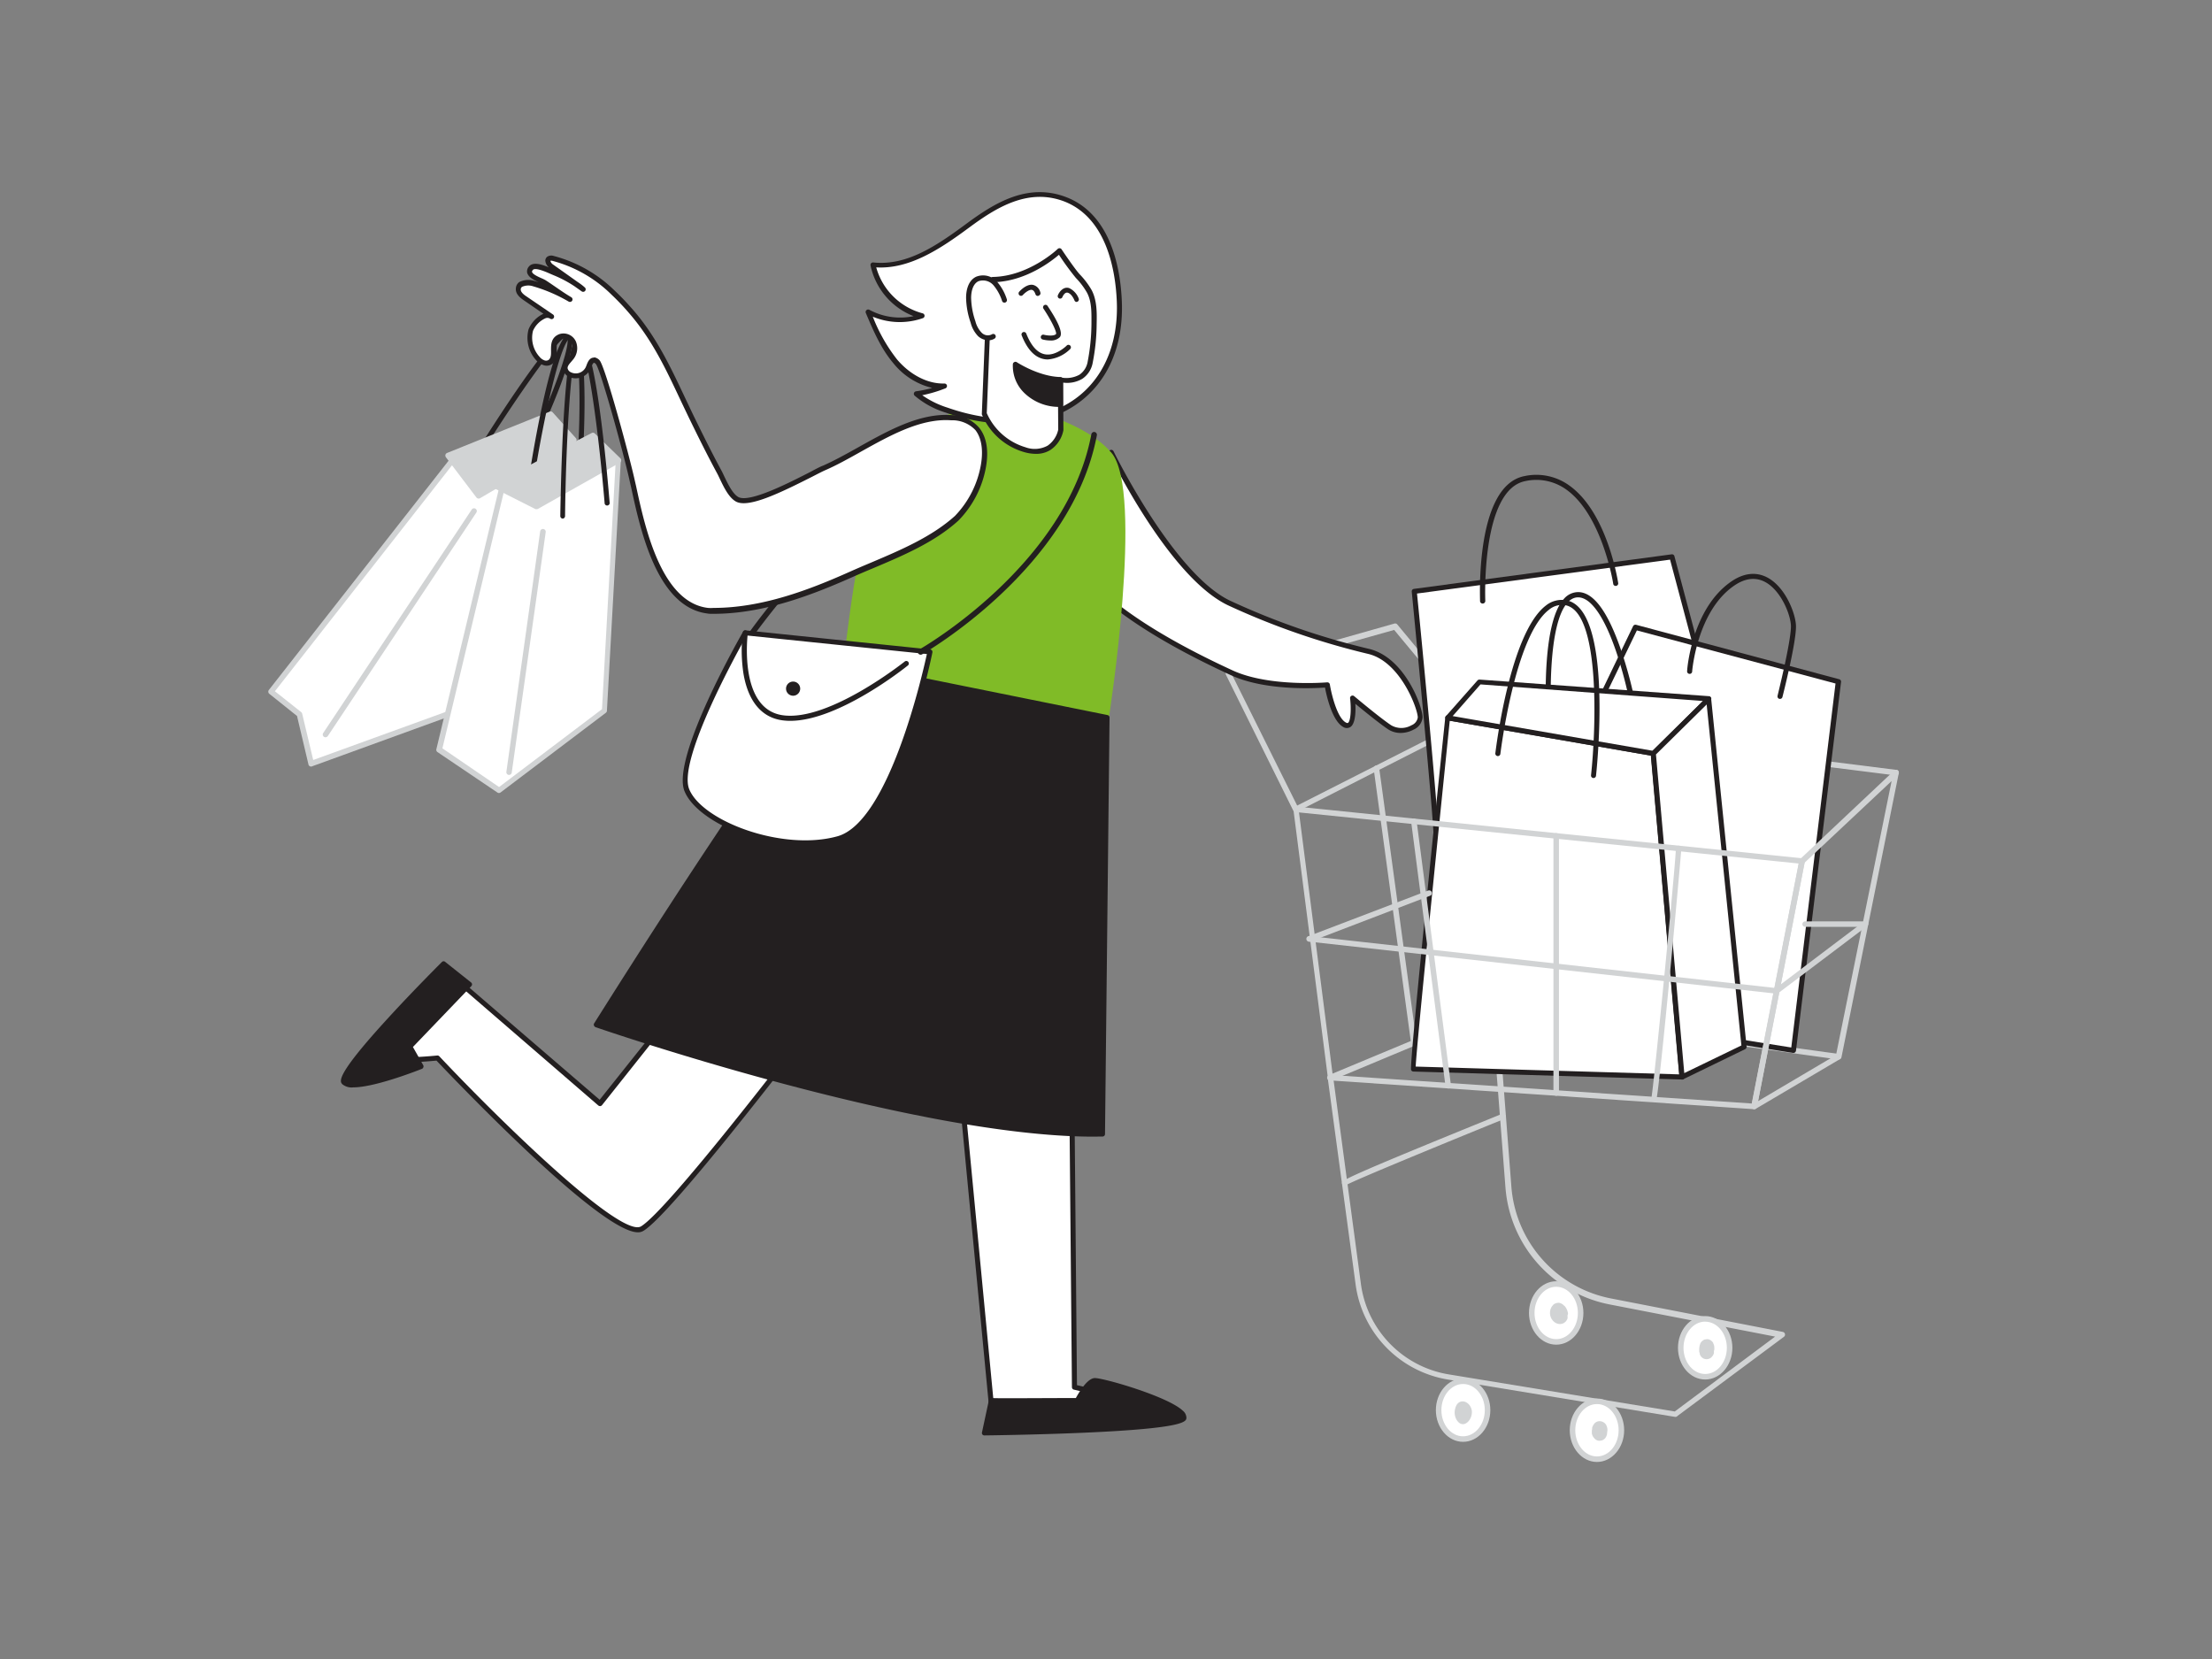 <svg id="_41_shopping" data-name="#41_shopping" xmlns="http://www.w3.org/2000/svg" viewBox="0 0 400 300"><rect x="0" y="0" width="400" height="300" fill="#808080" stroke="none"/><path d="M135.83,115.23a.52.52,0,0,1-.29-.09.51.51,0,0,1-.12-.7c.12-.17,12.13-17.17,26.45-27.19a.49.49,0,0,1,.69.12.5.5,0,0,1-.12.7C148.27,98,136.36,114.84,136.24,115A.5.5,0,0,1,135.83,115.23Z" fill="#231f20"/><path d="M303,256.22h-.08l-41-6.74a20.14,20.14,0,0,1-16.79-17.26L240.1,195a.48.48,0,0,1,.42-.56.5.5,0,0,1,.57.42l5,37.28a19.17,19.17,0,0,0,16,16.41l40.76,6.69L321,241.7l-30-5.83a23.35,23.35,0,0,1-18.76-21.06l-6.5-83.91-31.22,15.89a.53.53,0,0,1-.39,0,.51.51,0,0,1-.29-.25L221.68,122a.51.51,0,0,1,0-.42.5.5,0,0,1,.32-.28l30.16-8.54a.49.49,0,0,1,.52.17l13.83,16.67,76.42,9.62a.51.51,0,0,1,.44.56.5.5,0,0,1-.56.44l-76-9.57,6.5,84a22.33,22.33,0,0,0,18,20.15l31.08,6.05a.51.51,0,0,1,.39.38.5.5,0,0,1-.19.51l-19.24,14.3A.47.47,0,0,1,303,256.22ZM222.85,122.14l11.72,23.53L265.46,130l-13.35-16.09Z" fill="#d1d3d4"/><path d="M240.59,195.38a.5.5,0,0,1-.19-1L270.1,182a.48.48,0,0,1,.26,0l62.17,8.59a.51.51,0,0,1,.43.57.5.5,0,0,1-.57.42l-62-8.57-29.58,12.35A.41.41,0,0,1,240.59,195.38Z" fill="#d1d3d4"/><ellipse cx="281.41" cy="237.42" rx="4.42" ry="5.23" fill="#fff"/><path d="M281.41,243.16c-2.71,0-4.92-2.58-4.92-5.74s2.21-5.73,4.92-5.73,4.92,2.57,4.92,5.73S284.13,243.16,281.41,243.16Zm0-10.47c-2.16,0-3.92,2.12-3.92,4.73s1.76,4.74,3.92,4.74,3.92-2.13,3.92-4.74S283.57,232.69,281.41,232.69Z" fill="#d1d3d4"/><ellipse cx="264.57" cy="255" rx="4.42" ry="5.23" fill="#fff"/><path d="M264.57,260.73c-2.71,0-4.92-2.57-4.92-5.73s2.21-5.73,4.92-5.73,4.93,2.57,4.93,5.73S267.29,260.73,264.57,260.73Zm0-10.46c-2.16,0-3.92,2.12-3.92,4.73s1.76,4.73,3.92,4.73,3.93-2.12,3.93-4.73S266.74,250.27,264.57,250.27Z" fill="#d1d3d4"/><ellipse cx="288.78" cy="258.63" rx="4.42" ry="5.23" fill="#fff"/><path d="M288.78,264.37c-2.71,0-4.92-2.58-4.92-5.74s2.21-5.73,4.92-5.73,4.92,2.57,4.92,5.73S291.49,264.37,288.78,264.37Zm0-10.47c-2.16,0-3.92,2.12-3.92,4.73s1.76,4.74,3.92,4.74,3.92-2.13,3.92-4.74S290.94,253.9,288.78,253.9Z" fill="#d1d3d4"/><ellipse cx="308.35" cy="243.73" rx="4.42" ry="5.23" fill="#fff"/><path d="M308.35,249.46c-2.71,0-4.92-2.57-4.92-5.73s2.21-5.74,4.92-5.74,4.92,2.58,4.92,5.74S311.06,249.46,308.35,249.46Zm0-10.47c-2.16,0-3.92,2.13-3.92,4.74s1.76,4.73,3.92,4.73,3.92-2.12,3.92-4.73S310.51,239,308.35,239Z" fill="#d1d3d4"/><path d="M313.28,188.92l-.11,0a.49.49,0,0,1-.38-.59l11-50.19a.49.49,0,0,1,.59-.38.5.5,0,0,1,.38.6l-11,50.18A.5.5,0,0,1,313.28,188.92Z" fill="#d1d3d4"/><path d="M297.73,186.76h0a.49.49,0,0,1-.48-.51l1.34-52a.5.5,0,0,1,1,0l-1.34,52A.5.5,0,0,1,297.73,186.76Z" fill="#d1d3d4"/><path d="M255.68,189.18a.51.51,0,0,1-.5-.44L248.4,139a.5.5,0,1,1,1-.13l6.78,49.73a.5.5,0,0,1-.42.56Z" fill="#d1d3d4"/><path d="M259.66,151.16c.28-1-3.92-44.22-3.92-44.22l46.61-6.24L315.21,149Z" fill="#fff"/><path d="M259.66,151.62a.47.47,0,0,1-.36-.18.44.44,0,0,1-.09-.38c.14-1.29-2.27-27-3.92-44.08a.45.45,0,0,1,.39-.49l46.61-6.25a.45.45,0,0,1,.5.34l12.86,48.28a.43.43,0,0,1-.07.38.45.45,0,0,1-.35.19l-55.55,2.19Zm-3.42-44.29c1,9.94,3.73,38.75,3.87,43.35l54.51-2.14L302,101.2Z" fill="#231f20"/><polygon points="324.31 189.94 332.46 123.26 295.73 113.41 263.51 180.26 324.31 189.94" fill="#fff"/><path d="M324.31,190.4h-.07l-60.8-9.68a.48.48,0,0,1-.33-.24.46.46,0,0,1,0-.41l32.21-66.85a.48.48,0,0,1,.53-.24l36.74,9.85a.45.45,0,0,1,.33.49L324.77,190a.5.5,0,0,1-.18.31A.47.47,0,0,1,324.31,190.4Zm-60.12-10.5,59.73,9.52,8-65.82L296,114Z" fill="#231f20"/><path d="M295.61,130.25a.45.45,0,0,1-.45-.55c0-1.16-2.81-15.69-7.26-20.34-1.56-1.64-3.15-1.75-4.37-.47-3.74,3.92-3.06,18.92-3.06,19.07a.46.46,0,1,1-.91,0c0-.63-.7-15.54,3.31-19.74a3.41,3.41,0,0,1,2.51-1.15c1.83,0,3.6,1.55,5.26,4.6C294,117.8,296.42,129.38,296,130A.44.44,0,0,1,295.61,130.25Z" fill="#231f20"/><path d="M284.7,188.77a.5.5,0,0,1-.5-.47l-3.38-54.24a.5.5,0,0,1,.47-.53.51.51,0,0,1,.53.47l3.38,54.24a.51.51,0,0,1-.47.53Z" fill="#d1d3d4"/><path d="M255.58,193.31c-.32-.8,6.21-63.51,6.21-63.51L299,136.25l5.19,58.5Z" fill="#fff"/><path d="M304.17,195.21h0l-48.59-1.44a.47.47,0,0,1-.41-.29c-.33-.81,4.21-44.84,6.18-63.73a.44.44,0,0,1,.17-.32.42.42,0,0,1,.36-.08l37.18,6.45a.47.47,0,0,1,.38.41l5.2,58.5a.45.45,0,0,1-.46.5ZM256,192.87l47.64,1.41-5.12-57.64-36.36-6.31C260.45,147.11,256.22,188.36,256,192.87Z" fill="#231f20"/><polygon points="261.79 129.8 267.5 123.34 308.98 126.38 298.98 136.25 261.79 129.8" fill="#fff"/><path d="M299,136.71h-.08l-37.19-6.45a.47.47,0,0,1-.35-.3.46.46,0,0,1,.09-.46l5.71-6.46a.5.5,0,0,1,.38-.15l41.47,3a.48.48,0,0,1,.4.3.47.47,0,0,1-.11.49l-10,9.87A.48.48,0,0,1,299,136.71Zm-36.31-7.22,36.15,6.27,9.12-9-40.24-3Z" fill="#231f20"/><polygon points="308.98 126.38 315.38 189.31 304.17 194.75 298.98 136.25 308.98 126.38" fill="#fff"/><path d="M304.17,195.21a.46.46,0,0,1-.22-.06.45.45,0,0,1-.23-.36l-5.2-58.5a.45.45,0,0,1,.14-.36l10-9.88a.46.46,0,0,1,.77.28l6.41,62.93a.47.47,0,0,1-.26.46l-11.21,5.45A.45.45,0,0,1,304.17,195.21Zm-4.72-58.78,5.12,57.62,10.33-5-6.28-61.66Z" fill="#231f20"/><path d="M288.16,140.69h-.05a.45.45,0,0,1-.4-.5c.89-8.24,1.77-29.84-4.77-30.77a3.7,3.7,0,0,0-2.86.86c-6.17,4.74-8.73,25.82-8.76,26a.46.46,0,1,1-.91-.11c.11-.88,2.64-21.67,9.11-26.65a4.62,4.62,0,0,1,3.55-1c8.75,1.24,5.68,30.52,5.54,31.77A.45.45,0,0,1,288.16,140.69Z" fill="#231f20"/><path d="M268.09,109.14a.46.46,0,0,1-.45-.44c0-.85-.84-20.85,8-22.6a10.16,10.16,0,0,1,8.09,1.66c6.88,4.84,8.82,17.2,8.9,17.73a.46.46,0,0,1-.9.14c0-.13-2-12.51-8.52-17.12a9.27,9.27,0,0,0-7.4-1.51c-8,1.59-7.23,21.46-7.22,21.66a.47.47,0,0,1-.44.48Z" fill="#231f20"/><path d="M321.88,126.38h-.11a.46.46,0,0,1-.33-.55c0-.1,2.39-9.55,2.42-12.54,0-2-1.75-6.5-4.69-8.06-1.74-.91-3.63-.68-5.63.71-6.66,4.62-7.53,15.33-7.54,15.43a.46.46,0,1,1-.91-.06c0-.46.91-11.25,7.93-16.12,2.87-2,5.16-1.51,6.57-.76,3.39,1.79,5.2,6.8,5.18,8.87,0,3.1-2.35,12.36-2.45,12.75A.44.44,0,0,1,321.88,126.38Z" fill="#231f20"/><path d="M321.29,179.69h-.06l-84.46-9.41a.51.51,0,0,1-.44-.56.52.52,0,0,1,.55-.44l84.26,9.39,15.88-12a.5.5,0,0,1,.7.1.51.51,0,0,1-.1.7l-16,12.08A.49.49,0,0,1,321.29,179.69Z" fill="#d1d3d4"/><path d="M261.88,196.83a.5.5,0,0,1-.49-.44l-6.21-47.8a.51.51,0,0,1,.43-.56.49.49,0,0,1,.56.43l6.21,47.8a.49.49,0,0,1-.43.56Z" fill="#d1d3d4"/><path d="M281.41,198.15a.5.5,0,0,1-.5-.5V151.16a.5.5,0,0,1,.5-.5.5.5,0,0,1,.5.5v46.49A.5.5,0,0,1,281.41,198.15Z" fill="#d1d3d4"/><path d="M299.44,199.19l-.37-.34,0-.5,0,.5-.47-.15c.41-1.72,4.56-44,4.44-45.21a.53.53,0,0,1,.44-.56.5.5,0,0,1,.56.42C304.09,153.71,300,198.59,299.44,199.19Z" fill="#d1d3d4"/><path d="M317.21,200.58h0l-76.61-5.2a.52.52,0,0,1-.47-.44l-6.24-48.53A.52.52,0,0,1,234,146a.49.49,0,0,1,.41-.15l91.52,9.36a.53.53,0,0,1,.36.2.49.49,0,0,1,.08.39l-8.66,44.38A.51.51,0,0,1,317.21,200.58ZM241,194.41l75.77,5.14,8.48-43.4-90.35-9.24Z" fill="#d1d3d4"/><path d="M317.21,200.58a.5.5,0,0,1-.29-.09.49.49,0,0,1-.2-.5l8.66-44.38a.56.56,0,0,1,.15-.27l17-16a.5.5,0,0,1,.83.47L333,191.17a.48.48,0,0,1-.24.33l-15.25,9A.47.47,0,0,1,317.21,200.58ZM326.33,156l-8.42,43.12,14.1-8.33,10.05-49.55Z" fill="#d1d3d4"/><path d="M337.32,167.61H326.43a.5.5,0,0,1-.5-.5.5.5,0,0,1,.5-.5h10.89a.5.5,0,0,1,.5.5A.51.51,0,0,1,337.32,167.61Z" fill="#d1d3d4"/><path d="M236.83,170.28a.5.5,0,0,1-.18-1l21.6-8.24a.5.5,0,1,1,.36.94L237,170.25A.47.47,0,0,1,236.83,170.28Z" fill="#d1d3d4"/><path d="M243.17,214.41a.5.5,0,0,1-.49-.44c-.07-.5-.11-.76,28.93-12.55a.51.51,0,0,1,.65.27.51.51,0,0,1-.28.66c-10.85,4.41-27.25,11.16-28.44,11.9a.54.54,0,0,1-.3.15Z" fill="#d1d3d4"/><path d="M266.15,255.61a2.29,2.29,0,0,0,0-.52c-.3-1.84-2.52-2.44-3-.38a2.64,2.64,0,0,0,.23,2C264.4,258.44,266,257.14,266.15,255.61Z" fill="#d1d3d4"/><path d="M283.54,237.65c0-.14,0-.28-.06-.42a1.46,1.46,0,0,0-.05-.2,4.84,4.84,0,0,0-.21-.47,3.91,3.91,0,0,0-.3-.41l-.05,0a.48.48,0,0,0-.09-.11,2.25,2.25,0,0,0-.3-.24l-.08-.05-.31-.13a1,1,0,0,0-.51,0,.62.62,0,0,0-.32.09.92.92,0,0,0-.41.27c-.05.05-.09.11-.14.17l-.13.17a3.7,3.7,0,0,0-.19.42,2.27,2.27,0,0,0-.1.58v.12a.15.15,0,0,0,0,.07,2.57,2.57,0,0,0,.05.4,2.52,2.52,0,0,0,.21.54l.07.11a2.86,2.86,0,0,0,.28.35,4,4,0,0,0,.34.27,2.35,2.35,0,0,0,.43.19,1.45,1.45,0,0,0,.8,0,1.14,1.14,0,0,0,.36-.15l.13-.1.14-.11.11-.14.11-.15v0a1.83,1.83,0,0,0,.14-.32,2.6,2.6,0,0,0,0-.39.55.55,0,0,0,0-.18Z" fill="#d1d3d4"/><path d="M290.68,258.57a2.07,2.07,0,0,0-.05-.4,1.31,1.31,0,0,0-.16-.42l0-.06-.2-.26h0l0,0a1.59,1.59,0,0,0-.66-.39,1.34,1.34,0,0,0-.69,0,1.28,1.28,0,0,0-.56.33,2.6,2.6,0,0,0-.27.38,2.65,2.65,0,0,0-.18.42.64.64,0,0,0,0,.07c0,.13,0,.27-.05.4a.71.71,0,0,0,0,.14l0,.23a2,2,0,0,0,0,.24,1.66,1.66,0,0,0,.1.29c0,.09.08.18.13.27a2.54,2.54,0,0,0,.29.36,1.28,1.28,0,0,0,.56.33.89.89,0,0,0,.51,0,.85.85,0,0,0,.48-.15,1.2,1.2,0,0,0,.46-.46.56.56,0,0,0,.05-.08l.13-.33s0,0,0,0a2.6,2.6,0,0,0,.05-.39.19.19,0,0,0,0-.07A2.18,2.18,0,0,0,290.68,258.57Z" fill="#d1d3d4"/><path d="M310,243.68a1.62,1.62,0,0,0-.2-.78.43.43,0,0,0,0-.07,2.09,2.09,0,0,0-.22-.28l0,0-.14-.11-.14-.11,0,0h0l-.31-.13h0a1,1,0,0,0-.51,0,.87.87,0,0,0-.47.15l-.26.2a1.28,1.28,0,0,0-.33.56,2.76,2.76,0,0,0-.08.27,4.09,4.09,0,0,0-.07.6c0,.05,0,.09,0,.14v.11a.93.93,0,0,0,.1.47.83.83,0,0,0,0,.15,1.3,1.3,0,0,0,.89.89,1.29,1.29,0,0,0,1.25-.33l0,0c.08-.1.17-.2.24-.3a2.12,2.12,0,0,0,.18-.42.65.65,0,0,0,0-.13l0-.25A1.37,1.37,0,0,0,310,243.68Z" fill="#d1d3d4"/><path d="M85.12,84.7a.44.44,0,0,1-.24-.07.46.46,0,0,1-.15-.63c2.43-3.94,14.69-23.6,17.68-24a.83.83,0,0,1,.7.22c2,1.94-4.39,16-6.4,20.26a.46.46,0,0,1-.83-.39c4-8.45,7.64-18.2,6.59-19.21h0c-1.49,0-9.8,12-17,23.59A.44.44,0,0,1,85.12,84.7Z" fill="#231f20"/><polygon points="82.47 82.42 49.01 125.12 54.15 129.19 56.27 138.13 97.31 123.22 105.32 80.79 82.47 82.42" fill="#fff"/><path d="M56.26,138.62a.46.46,0,0,1-.23-.06.45.45,0,0,1-.25-.32l-2.07-8.77-5-4a.5.5,0,0,1-.09-.7l33.47-42.7a.48.48,0,0,1,.35-.19l22.85-1.63a.49.49,0,0,1,.41.17.49.49,0,0,1,.12.42l-8,42.44a.52.52,0,0,1-.32.37l-41,14.9A.57.57,0,0,1,56.26,138.62ZM49.71,125l4.75,3.77a.53.53,0,0,1,.18.28l2,8.38,40.25-14.61,7.84-41.51-22,1.56Z" fill="#d1d3d4"/><polygon points="86.55 89.66 81.03 82.37 99.58 74.9 103.76 79.56 86.55 89.66" fill="#d1d3d4"/><path d="M86.55,90.16a.51.51,0,0,1-.4-.2l-5.52-7.28a.53.53,0,0,1-.08-.44.5.5,0,0,1,.29-.33l18.55-7.47a.49.49,0,0,1,.56.13l4.19,4.66a.5.5,0,0,1,.12.41A.49.49,0,0,1,104,80L86.81,90.09A.48.48,0,0,1,86.55,90.16Zm-4.73-7.57L86.68,89,103,79.44,99.44,75.5Z" fill="#d1d3d4"/><path d="M95.9,88.11h-.07a.45.45,0,0,1-.38-.52c1-6.39,4.43-27.26,7.71-27.42a1.17,1.17,0,0,1,.91.39c2.49,2.52,1.43,20.36,1.3,22.39a.46.46,0,1,1-.91-.06c.5-7.79.63-20-1-21.69a.28.28,0,0,0-.22-.12c-1.72.09-4.89,13.9-6.85,26.65A.45.45,0,0,1,95.9,88.11Z" fill="#231f20"/><polygon points="90.75 88.29 79.39 135.54 90.22 142.9 109.3 128.46 111.81 83.23 90.75 88.29" fill="#fff"/><path d="M90.22,143.4a.49.49,0,0,1-.28-.09L79.11,136a.49.49,0,0,1-.2-.53L90.27,88.17a.51.51,0,0,1,.37-.37l21-5a.5.5,0,0,1,.44.1.51.51,0,0,1,.18.41l-2.51,45.22a.48.48,0,0,1-.2.37L90.52,143.3A.45.45,0,0,1,90.22,143.4ZM80,135.32l10.25,7,18.61-14.08,2.45-44.32L91.17,88.7Z" fill="#d1d3d4"/><polygon points="89.61 87.81 97.07 91.57 111.81 83.23 107.2 78.75 89.61 87.81" fill="#d1d3d4"/><path d="M97.07,92.07a.64.64,0,0,1-.23,0l-7.46-3.77a.49.49,0,0,1-.27-.44.5.5,0,0,1,.27-.45L107,78.3a.49.49,0,0,1,.57.09l4.62,4.49a.5.5,0,0,1,.14.42.49.49,0,0,1-.25.37L97.32,92A.47.47,0,0,1,97.07,92.07ZM90.71,87.8,97.06,91,111,83.13l-3.87-3.77Z" fill="#d1d3d4"/><line x1="85.69" y1="92.46" x2="58.86" y2="132.82" fill="#d1d3d4"/><path d="M58.86,133.32a.45.45,0,0,1-.27-.08.49.49,0,0,1-.14-.69L85.28,92.18a.5.5,0,1,1,.83.55L59.28,133.1A.52.52,0,0,1,58.86,133.32Z" fill="#d1d3d4"/><line x1="98.15" y1="96.15" x2="92.05" y2="139.63" fill="#d1d3d4"/><path d="M92.05,140.13H92a.5.5,0,0,1-.43-.56l6.11-43.48a.5.5,0,0,1,1,.14L92.54,139.7A.5.5,0,0,1,92.05,140.13Z" fill="#d1d3d4"/><path d="M101.77,93.78h0a.46.46,0,0,1-.45-.46c0-.08.1-8,.51-15.87C102.67,61.18,104,61.07,104.7,61h0c2.63,0,4.6,18.68,5.54,29.86a.46.46,0,1,1-.91.08c-1.16-13.79-3.21-28.42-4.65-29-1.32.78-2.33,16.58-2.5,31.41A.46.46,0,0,1,101.77,93.78Z" fill="#231f20"/><path d="M201,81.83s10.92,22.53,21.49,27.33a131.83,131.83,0,0,0,25,8.65c6.16,1.43,9.37,10.18,9.37,11.94s-3.36,3.19-5.52,1.75-6.73-5.29-6.73-5.29.72,6-1.44,4.81-3.12-7.21-3.12-7.21-10.43,1-17.23-2.16-20.48-9.85-27.21-18" fill="#fff"/><path d="M253.31,132.54a4.12,4.12,0,0,1-2.3-.66c-1.61-1.08-4.49-3.43-5.92-4.61.09,1.44,0,3.57-.87,4.18a1.2,1.2,0,0,1-1.34,0c-2-1.13-3-5.64-3.28-7.12-2,.15-10.91.59-17-2.23-13.28-6.11-22.49-12.22-27.37-18.14a.47.47,0,0,1,.06-.65.46.46,0,0,1,.64.06c4.8,5.83,13.9,11.85,27.05,17.9,6.61,3,16.89,2.13,17,2.12a.46.46,0,0,1,.5.38c.26,1.61,1.28,6,2.89,6.88.18.1.31.12.39.07.5-.34.6-2.56.38-4.42a.45.45,0,0,1,.74-.41s4.57,3.85,6.69,5.26a3.67,3.67,0,0,0,3.67,0,1.81,1.81,0,0,0,1.14-1.41c0-1.53-3.13-10.13-9-11.5a133.74,133.74,0,0,1-25.07-8.67C211.66,104.76,201,83,200.54,82a.45.45,0,0,1,.21-.61.46.46,0,0,1,.61.21c.11.23,11,22.43,21.27,27.11a131.74,131.74,0,0,0,24.9,8.62c6.48,1.51,9.72,10.45,9.72,12.39a2.7,2.7,0,0,1-1.63,2.22A5,5,0,0,1,253.31,132.54Z" fill="#231f20"/><path d="M120.43,184.51l-11.93,15L81.67,176.38s-14.91,14.11-12.78,14.93,10.22,0,10.22,0,32,34,37.06,30.83,28.54-33.84,28.54-33.84" fill="#fff"/><path d="M115.35,222.84c-1.85,0-6.53-2-19.94-14.59-7.88-7.41-15.32-15.24-16.48-16.46-1.35.13-8.18.73-10.21,0a.75.75,0,0,1-.48-.57c-.42-2.12,9.93-12.11,13.11-15.13a.46.46,0,0,1,.61,0l26.48,22.78,11.63-14.59a.46.46,0,0,1,.64-.07.45.45,0,0,1,.07.64l-11.92,15a.48.48,0,0,1-.32.17.53.53,0,0,1-.34-.11L81.68,177c-6.22,5.92-12.46,12.58-12.54,13.93,1.77.59,7.74.16,9.92-.06a.46.46,0,0,1,.38.14c12.26,13,33,32.92,36.49,30.75,5-3.09,28.18-33.42,28.41-33.72a.46.46,0,0,1,.73.55c-1,1.25-23.54,30.77-28.66,33.95A1.84,1.84,0,0,1,115.35,222.84Z" fill="#231f20"/><path d="M193.84,194.35l.51,56.48s18.43,4.26,16.3,5.11-31.2,0-31.2,0l-6.75-70.56" fill="#fff"/><path d="M201.35,256.78c-8.56,0-20-.32-21.91-.38A.45.45,0,0,1,179,256l-6.75-70.57a.47.47,0,0,1,.41-.5.46.46,0,0,1,.5.41l6.71,70.17c10.81.31,26.63.57,30,.13-2-.92-9.08-2.83-15.68-4.35a.46.46,0,0,1-.35-.44l-.51-56.48a.46.46,0,0,1,.46-.46h0a.46.46,0,0,1,.46.45l.5,56.12c16.37,3.79,16.45,4.9,16.48,5.26a.63.63,0,0,1-.46.64C210.05,256.68,206.15,256.78,201.35,256.78Zm9.07-.84h0Z" fill="#231f20"/><path d="M166.24,77.91c-10.27,8.42-11.86,27.9-13.79,42.46l48.08,9.38s6.41-41,.42-47.92S176.51,69.49,166.24,77.91Z" fill="#80bb27"/><path d="M169.8,70.21q.49-.17,1-.36c-3.44.12-6.67-1.86-8.9-4.48s-3.61-5.83-5-9a12.16,12.16,0,0,0,9.8.77,12.19,12.19,0,0,1-8.86-9.26c6.27.67,12-3.27,17.06-7s11-7.39,17.69-4.83c7.27,2.77,9.48,11.35,9.79,18.36.39,9-3.39,17.38-12.41,20.5-6.05,2.1-12.78,1.35-18.82-.77a15.22,15.22,0,0,1-5.47-3A23,23,0,0,0,169.8,70.21Z" fill="#fff"/><path d="M182.26,76.62a34.69,34.69,0,0,1-11.23-2,15.79,15.79,0,0,1-5.63-3.07.46.46,0,0,1-.13-.47.47.47,0,0,1,.37-.32,20.88,20.88,0,0,0,2.93-.61,12.83,12.83,0,0,1-7-4.44c-2.29-2.69-3.68-6-5-9.11a.45.45,0,0,1,.11-.51.47.47,0,0,1,.53-.07,11.73,11.73,0,0,0,8,1.15A12.65,12.65,0,0,1,157.42,48a.46.46,0,0,1,.11-.4.47.47,0,0,1,.39-.14c6,.63,11.31-2.92,16.74-6.93,5.09-3.77,11.11-7.56,18.12-4.89,8.2,3.13,9.84,13.1,10.08,18.77.45,10.21-4.3,18-12.71,21A23.9,23.9,0,0,1,182.26,76.62Zm-15.49-5.15a16.63,16.63,0,0,0,4.56,2.24c4.7,1.65,11.74,3.12,18.52.77,8-2.77,12.53-10.27,12.1-20.05-.24-5.45-1.79-15-9.49-18-6.58-2.51-12.36,1.14-17.26,4.76-5.18,3.83-10.73,7.51-16.75,7.16a11.89,11.89,0,0,0,8.39,8.31.46.46,0,0,1,.35.42.45.45,0,0,1-.3.45,12.69,12.69,0,0,1-9.06-.26,30.24,30.24,0,0,0,4.41,7.76c2.39,2.8,5.58,4.41,8.53,4.32a.47.47,0,0,1,.47.36.47.47,0,0,1-.29.52l-1,.37h0A24.73,24.73,0,0,1,166.77,71.47Z" fill="#231f20"/><path d="M191.76,68.66l.05,9.12s-.92,5.09-6.47,3.54A11.47,11.47,0,0,1,178,74.78L178.61,59a28.74,28.74,0,0,0,.91-8.47c6.74-.1,12-5.19,12-5.19s2.32,3.48,3.32,4.58A13.58,13.58,0,0,1,197,52.67c.93,1.75.9,3.95.85,5.89a38.53,38.53,0,0,1-.68,6.86C196.25,69.72,191.76,68.66,191.76,68.66Z" fill="#fff"/><path d="M187.31,82.07a7.73,7.73,0,0,1-2.09-.31,11.83,11.83,0,0,1-7.67-6.82.47.47,0,0,1,0-.17s.63-15.68.63-15.79a4.6,4.6,0,0,1,.16-.8,25.94,25.94,0,0,0,.75-7.64.46.46,0,0,1,.13-.32.43.43,0,0,1,.32-.14c6.49-.11,11.68-5,11.73-5.07a.46.46,0,0,1,.37-.12.43.43,0,0,1,.33.2s2.31,3.46,3.28,4.52a14.32,14.32,0,0,1,2.15,2.84c1,1.89.95,4.23.91,6.12a37.28,37.28,0,0,1-.7,6.94,4.43,4.43,0,0,1-1.91,3,5.43,5.43,0,0,1-3.45.68l.05,8.59a5.56,5.56,0,0,1-2.34,3.58A4.79,4.79,0,0,1,187.31,82.07Zm-8.87-7.36a11.12,11.12,0,0,0,7,6.17,4.86,4.86,0,0,0,4-.29,4.74,4.74,0,0,0,1.92-2.89l-.06-9a.45.45,0,0,1,.56-.44,4.94,4.94,0,0,0,3.32-.49,3.56,3.56,0,0,0,1.51-2.4,37.31,37.31,0,0,0,.68-6.78c0-1.88.09-4-.81-5.67a13.12,13.12,0,0,0-2-2.65,49.53,49.53,0,0,1-3.07-4.2c-1.35,1.16-5.86,4.68-11.5,4.95a26.36,26.36,0,0,1-.78,7.42,6.11,6.11,0,0,0-.14.62h0S179.05,59.3,178.44,74.71Z" fill="#231f20"/><path d="M191.71,73.14a8.77,8.77,0,0,1-6.08-2.3,6.4,6.4,0,0,1-2-5,17.67,17.67,0,0,0,8.16,2.78Z" fill="#231f20"/><path d="M191.54,73.58a9,9,0,0,1-6.23-2.44,6.81,6.81,0,0,1-2.15-5.32.44.44,0,0,1,.26-.34.42.42,0,0,1,.42,0s3.95,2.61,7.93,2.7a.44.44,0,0,1,.43.45l0,4.47a.45.45,0,0,1-.42.44Zm.17-.44ZM184,66.67a6.4,6.4,0,0,0,1.9,3.86,8.09,8.09,0,0,0,5.33,2.16l0-3.61A17.72,17.72,0,0,1,184,66.67Z" fill="#231f20"/><path d="M189.94,61.57a6.12,6.12,0,0,1-1.4-.18.44.44,0,0,1,.22-.86c.55.14,1.82.3,2.21-.13.15-.39-.91-2.55-2.28-4.59a.45.45,0,0,1,.13-.62.44.44,0,0,1,.61.13c1.43,2.13,3,4.84,2.19,5.68A2.26,2.26,0,0,1,189.94,61.57Z" fill="#231f20"/><path d="M181.65,54.32a8.73,8.73,0,0,0-1.7-3.09,2.93,2.93,0,0,0-3.23-.78c-1.18.58-1.57,2.07-1.57,3.38a14.29,14.29,0,0,0,.8,4.37,5.07,5.07,0,0,0,1.25,2.27,2,2,0,0,0,2.41.34" fill="#fff"/><path d="M178.72,61.53a2.82,2.82,0,0,1-1.83-.72,5.45,5.45,0,0,1-1.37-2.47,14.46,14.46,0,0,1-.82-4.51c0-.87.17-3,1.82-3.79a3.38,3.38,0,0,1,3.75.87,9.06,9.06,0,0,1,1.81,3.25.46.46,0,0,1-.85.33,8.45,8.45,0,0,0-1.6-2.93,2.51,2.51,0,0,0-2.71-.7c-1.22.6-1.31,2.42-1.31,3a13.78,13.78,0,0,0,.77,4.22,4.59,4.59,0,0,0,1.13,2.08,1.57,1.57,0,0,0,1.84.31.45.45,0,0,1,.63.11.45.45,0,0,1-.12.64A2,2,0,0,1,178.72,61.53Z" fill="#231f20"/><path d="M177.79,84.22c.72-4.3-.51-8.33-5.79-8.71-7.92-.56-16,6-23,9.1-2.46,1.07-13,7.28-15.76,5.64-1.47-.88-2.46-3.61-3.24-5-1.73-3.2-3.34-6.47-4.94-9.74-3.3-6.78-5.92-13.34-10.9-19.1-1-1.18-2.1-2.33-3.24-3.4A24.51,24.51,0,0,0,100,46.72a.93.93,0,0,0-.75.05c-.47.34,0,1.07.5,1.41l5.7,4.06a21.18,21.18,0,0,0-5.17-2.94c-.86-.34-3.51-1.77-4.28-.82-1.09,1.33,1.75,2.1,2.42,2.54,1.58,1,3.09,2.16,4.7,3.1a28.71,28.71,0,0,0-6.56-2.83c-1.09-.32-2.71-.25-2.85.88-.09.74.6,1.31,1.21,1.74l4.87,3.34c-1.35-.93-3.46,1.33-3.8,2.45a5.56,5.56,0,0,0,1.31,5.18,2.63,2.63,0,0,0,1.07.73,1.26,1.26,0,0,0,1.23-.22c1.31-1.22-.48-3.72,1.74-4.54A2,2,0,0,1,103.71,62a2.75,2.75,0,0,1-.43,2.72c-.48.62-1.21,1.19-1.12,2a1.47,1.47,0,0,0,.8,1.06,2.51,2.51,0,0,0,3.4-1.19c.24-.6.48-1.48,1.12-1.39a1.14,1.14,0,0,1,.59.38c.87.85,5.14,16.42,6.27,21.56,1.55,7.09,4.39,22.3,13.6,23.44a6.36,6.36,0,0,0,.87.06c8.61,0,17.15-3.08,24.9-6.54,6.45-2.88,13.94-5.43,19.25-10.23A18,18,0,0,0,177.79,84.22Z" fill="#fff"/><path d="M129,111h-.17c-.31,0-.62,0-.92-.06-9.11-1.14-12.14-15.21-13.77-22.77l-.23-1c-1.2-5.49-5.35-20.39-6.15-21.33a.77.77,0,0,0-.32-.24c-.21,0-.41.5-.54.86l-.1.24a3,3,0,0,1-4,1.42,1.93,1.93,0,0,1-1-1.41,2.53,2.53,0,0,1,.88-1.89l.33-.4a2.29,2.29,0,0,0,.38-2.26,1.54,1.54,0,0,0-1.81-.87c-.9.33-.93.95-.91,2a2.94,2.94,0,0,1-.68,2.42,1.72,1.72,0,0,1-1.68.33A3.06,3.06,0,0,1,97,65.19a6,6,0,0,1-1.42-5.63,5.36,5.36,0,0,1,2.69-2.82l-3.58-2.46c-.71-.49-1.52-1.18-1.4-2.17A1.47,1.47,0,0,1,93.91,51a3.59,3.59,0,0,1,2.76-.19l1,.3-.09,0c-.91-.41-2-.91-2.25-1.78a1.32,1.32,0,0,1,.32-1.14c.74-.89,2.31-.39,3.6.16a1.8,1.8,0,0,1-.64-1.21A.89.89,0,0,1,99,46.4a1.34,1.34,0,0,1,1.11-.12,24.65,24.65,0,0,1,11.12,6.35c1.07,1,2.14,2.13,3.28,3.44,4.15,4.81,6.65,10.09,9.29,15.69.55,1.16,1.1,2.33,1.67,3.51,1.53,3.13,3.17,6.46,4.94,9.73.18.33.37.73.57,1.16.66,1.37,1.48,3.09,2.5,3.7,2,1.17,9.39-2.65,13-4.49,1-.54,1.87-1,2.38-1.18,2-.89,4.14-2.07,6.37-3.32,5.48-3.06,11.14-6.22,16.87-5.81a6.62,6.62,0,0,1,5,2.33c1.28,1.62,1.7,4,1.22,6.91h0a18.39,18.39,0,0,1-5,9.83c-4.33,3.93-10,6.33-15.52,8.66q-2,.83-3.84,1.65C146.6,107.7,137.94,111,129,111Zm-21.6-46.36h.17a1.6,1.6,0,0,1,.84.5c1,1,5.45,17.49,6.39,21.79l.23,1c1.58,7.34,4.53,21,13,22a6.37,6.37,0,0,0,1,0c8.78,0,17.33-3.28,24.55-6.5,1.25-.56,2.54-1.11,3.85-1.66,5.43-2.3,11.05-4.68,15.27-8.49a17.69,17.69,0,0,0,4.69-9.31h0c.31-1.84.37-4.41-1-6.19A5.77,5.77,0,0,0,172,76c-5.45-.39-11,2.71-16.36,5.7-2.25,1.26-4.38,2.45-6.46,3.35-.48.21-1.29.63-2.32,1.16C141,89.17,135.2,92,133,90.65c-1.26-.76-2.14-2.61-2.85-4.1-.2-.42-.38-.8-.56-1.12-1.77-3.28-3.42-6.62-4.95-9.76-.57-1.18-1.13-2.36-1.68-3.52-2.61-5.54-5.08-10.77-9.16-15.48a44.19,44.19,0,0,0-3.2-3.37,23.81,23.81,0,0,0-10.7-6.13c-.29-.07-.36,0-.38,0a1.13,1.13,0,0,0,.5.67l4.39,3.12c.45.3.89.61,1.32,1a.45.45,0,0,1,.09.63.46.46,0,0,1-.63.1l-1.3-.92a21.55,21.55,0,0,0-3.78-2l-.54-.23c-.76-.34-2.79-1.25-3.22-.72-.17.21-.15.32-.14.35.1.43,1.16.9,1.73,1.15a7.11,7.11,0,0,1,.73.36c.62.4,1.23.82,1.84,1.24.9.62,1.84,1.27,2.8,1.83l0,0a.46.46,0,0,1,.16.62.47.47,0,0,1-.63.17h0l0,0a28.4,28.4,0,0,0-6.41-2.76,2.73,2.73,0,0,0-2,.08.52.52,0,0,0-.26.42c-.07.5.54,1,1,1.3L100,56.87h0a.46.46,0,0,1,.12.64.45.45,0,0,1-.63.12h0a.92.92,0,0,0-.89-.06,4.45,4.45,0,0,0-2.22,2.26,5.13,5.13,0,0,0,1.22,4.73,2,2,0,0,0,.87.61.81.81,0,0,0,.78-.12c.42-.39.4-1,.39-1.73,0-1,0-2.32,1.51-2.9a2.45,2.45,0,0,1,3,1.36,3.2,3.2,0,0,1-.48,3.19l-.37.44c-.36.41-.7.8-.66,1.19a1,1,0,0,0,.58.71,2,2,0,0,0,2.74-1l.09-.23C106.25,65.54,106.58,64.67,107.38,64.67Zm70.41,19.55h0Z" fill="#231f20"/><path d="M152.13,120s-10.65,11.84-44.32,65.3c0,0,59,20.49,91.59,19.76l.82-75.33Z" fill="#231f20"/><path d="M197.69,205.54c-32.6,0-89.45-19.6-90-19.8a.51.51,0,0,1-.27-.27.43.43,0,0,1,0-.38c33.31-52.89,44.26-65.24,44.37-65.36a.43.43,0,0,1,.41-.14l48.09,9.72a.46.46,0,0,1,.35.44l-.82,75.33a.44.44,0,0,1-.43.44Zm-89.21-20.46c5.91,2,60,20.07,90.49,19.56l.8-74.53L152.3,120.5C150.83,122.22,139.33,136.14,108.48,185.08Z" fill="#231f20"/><path d="M179.25,253.25c0,.14,15.56,0,15.56,0s1.8-3.49,3.12-3.61,16.28,4.24,16.19,6.68S178,259.13,178,259.13Z" fill="#231f20"/><path d="M178,259.57a.44.44,0,0,1-.34-.16.45.45,0,0,1-.09-.37l1.26-5.88a.44.44,0,0,1,.46-.35l.11,0c.79.08,9.34,0,15.15,0,.51-.94,2-3.49,3.35-3.61s13.27,3.29,16,5.91a1.69,1.69,0,0,1,.64,1.23c0,.72-.08,1.93-18.52,2.74-8.93.39-17.95.49-18,.49Zm1.62-5.88-1.07,5c16.4-.18,34.15-1.09,35.16-2.45a3.1,3.1,0,0,0-.39-.48c-2.52-2.4-14.3-5.78-15.34-5.67-.75.07-2.07,2-2.77,3.37a.44.44,0,0,1-.39.24C184.65,253.78,181,253.82,179.61,253.69Z" fill="#231f20"/><path d="M84.93,178l-10.8,11.29,2,3.61s-12.25,4.81-13.93,2.89,18-21.51,18-21.51Z" fill="#231f20"/><path d="M63.89,196.63a2.65,2.65,0,0,1-2-.58c-.45-.52-1.31-1.5,8.39-12.06,4.66-5.09,9.6-10,9.65-10.05a.43.43,0,0,1,.58,0l4.68,3.72a.44.44,0,0,1,.17.31.46.46,0,0,1-.12.34L74.67,189.33l1.88,3.32a.45.45,0,0,1,0,.36.44.44,0,0,1-.25.27C74.65,193.93,67.57,196.63,63.89,196.63Zm16.39-21.79c-9.13,9.11-18.19,19.25-17.7,20.65,1,1.11,8-1,13-2.85l-1.79-3.16a.44.44,0,0,1,.07-.52L84.28,178Z" fill="#231f20"/><path d="M189.48,65a3.68,3.68,0,0,1-.73-.07c-1.66-.33-3-1.77-4-4.29a.44.44,0,0,1,.83-.32c.88,2.22,2,3.48,3.35,3.74,2,.4,4-1.58,4-1.61a.45.45,0,0,1,.64.62A6.48,6.48,0,0,1,189.48,65Z" fill="#231f20"/><path d="M187.67,53.52a.45.45,0,0,1-.42-.3c-.16-.48-.38-.74-.64-.8-.57-.11-1.42.67-1.67.95a.44.44,0,0,1-.62,0,.45.45,0,0,1,0-.63c.13-.15,1.33-1.46,2.5-1.22a1.82,1.82,0,0,1,1.31,1.37.44.44,0,0,1-.28.56A.32.32,0,0,1,187.67,53.52Z" fill="#231f20"/><path d="M194.7,54.6a.43.43,0,0,1-.41-.29c-.12-.31-.55-1.17-1.17-1.37s-1,.77-1,.78a.45.45,0,0,1-.58.25.45.45,0,0,1-.24-.58c.24-.6,1-1.64,2.05-1.29a3.39,3.39,0,0,1,1.72,1.9.45.45,0,0,1-.27.57A.4.4,0,0,1,194.7,54.6Z" fill="#231f20"/><path d="M168.16,117.89l-33.39-3.45S121.8,137,124.2,142.9s17.06,11.66,27.39,8.78S168.16,117.89,168.16,117.89Z" fill="#fff"/><path d="M145.52,152.91c-9.41,0-19.66-4.75-21.74-9.84-2.46-6,10.06-27.92,10.6-28.85a.45.45,0,0,1,.44-.23l33.39,3.45a.48.48,0,0,1,.32.18.5.5,0,0,1,.08.36c-.26,1.27-6.42,31.21-16.9,34.14A23.29,23.29,0,0,1,145.52,152.91Zm-10.5-38c-1.42,2.51-12.55,22.51-10.39,27.8,2.36,5.8,16.91,11.28,26.83,8.51,9.24-2.59,15.29-29,16.15-32.95Z" fill="#231f20"/><path d="M142.91,130.35a10.32,10.32,0,0,1-1.48-.1c-3.75-.53-6.17-3.48-7-8.51a28,28,0,0,1-.12-7.36.45.45,0,0,1,.51-.39.48.48,0,0,1,.4.52c0,.13-1.76,13.69,6.33,14.83,8.35,1.18,21.85-9.57,22-9.67a.46.46,0,1,1,.57.71C163.59,120.81,151.6,130.35,142.91,130.35Z" fill="#231f20"/><path d="M143.42,123.25a1.28,1.28,0,0,0,0,2.56A1.28,1.28,0,0,0,143.42,123.25Z" fill="#231f20"/><path d="M166.48,118.39a.5.5,0,0,1-.44-.25.52.52,0,0,1,.19-.69c.27-.14,26.65-15.22,31.12-38.92a.5.5,0,0,1,1,.18c-4.56,24.16-31.34,39.46-31.61,39.62A.5.5,0,0,1,166.48,118.39Z" fill="#231f20"/></svg>